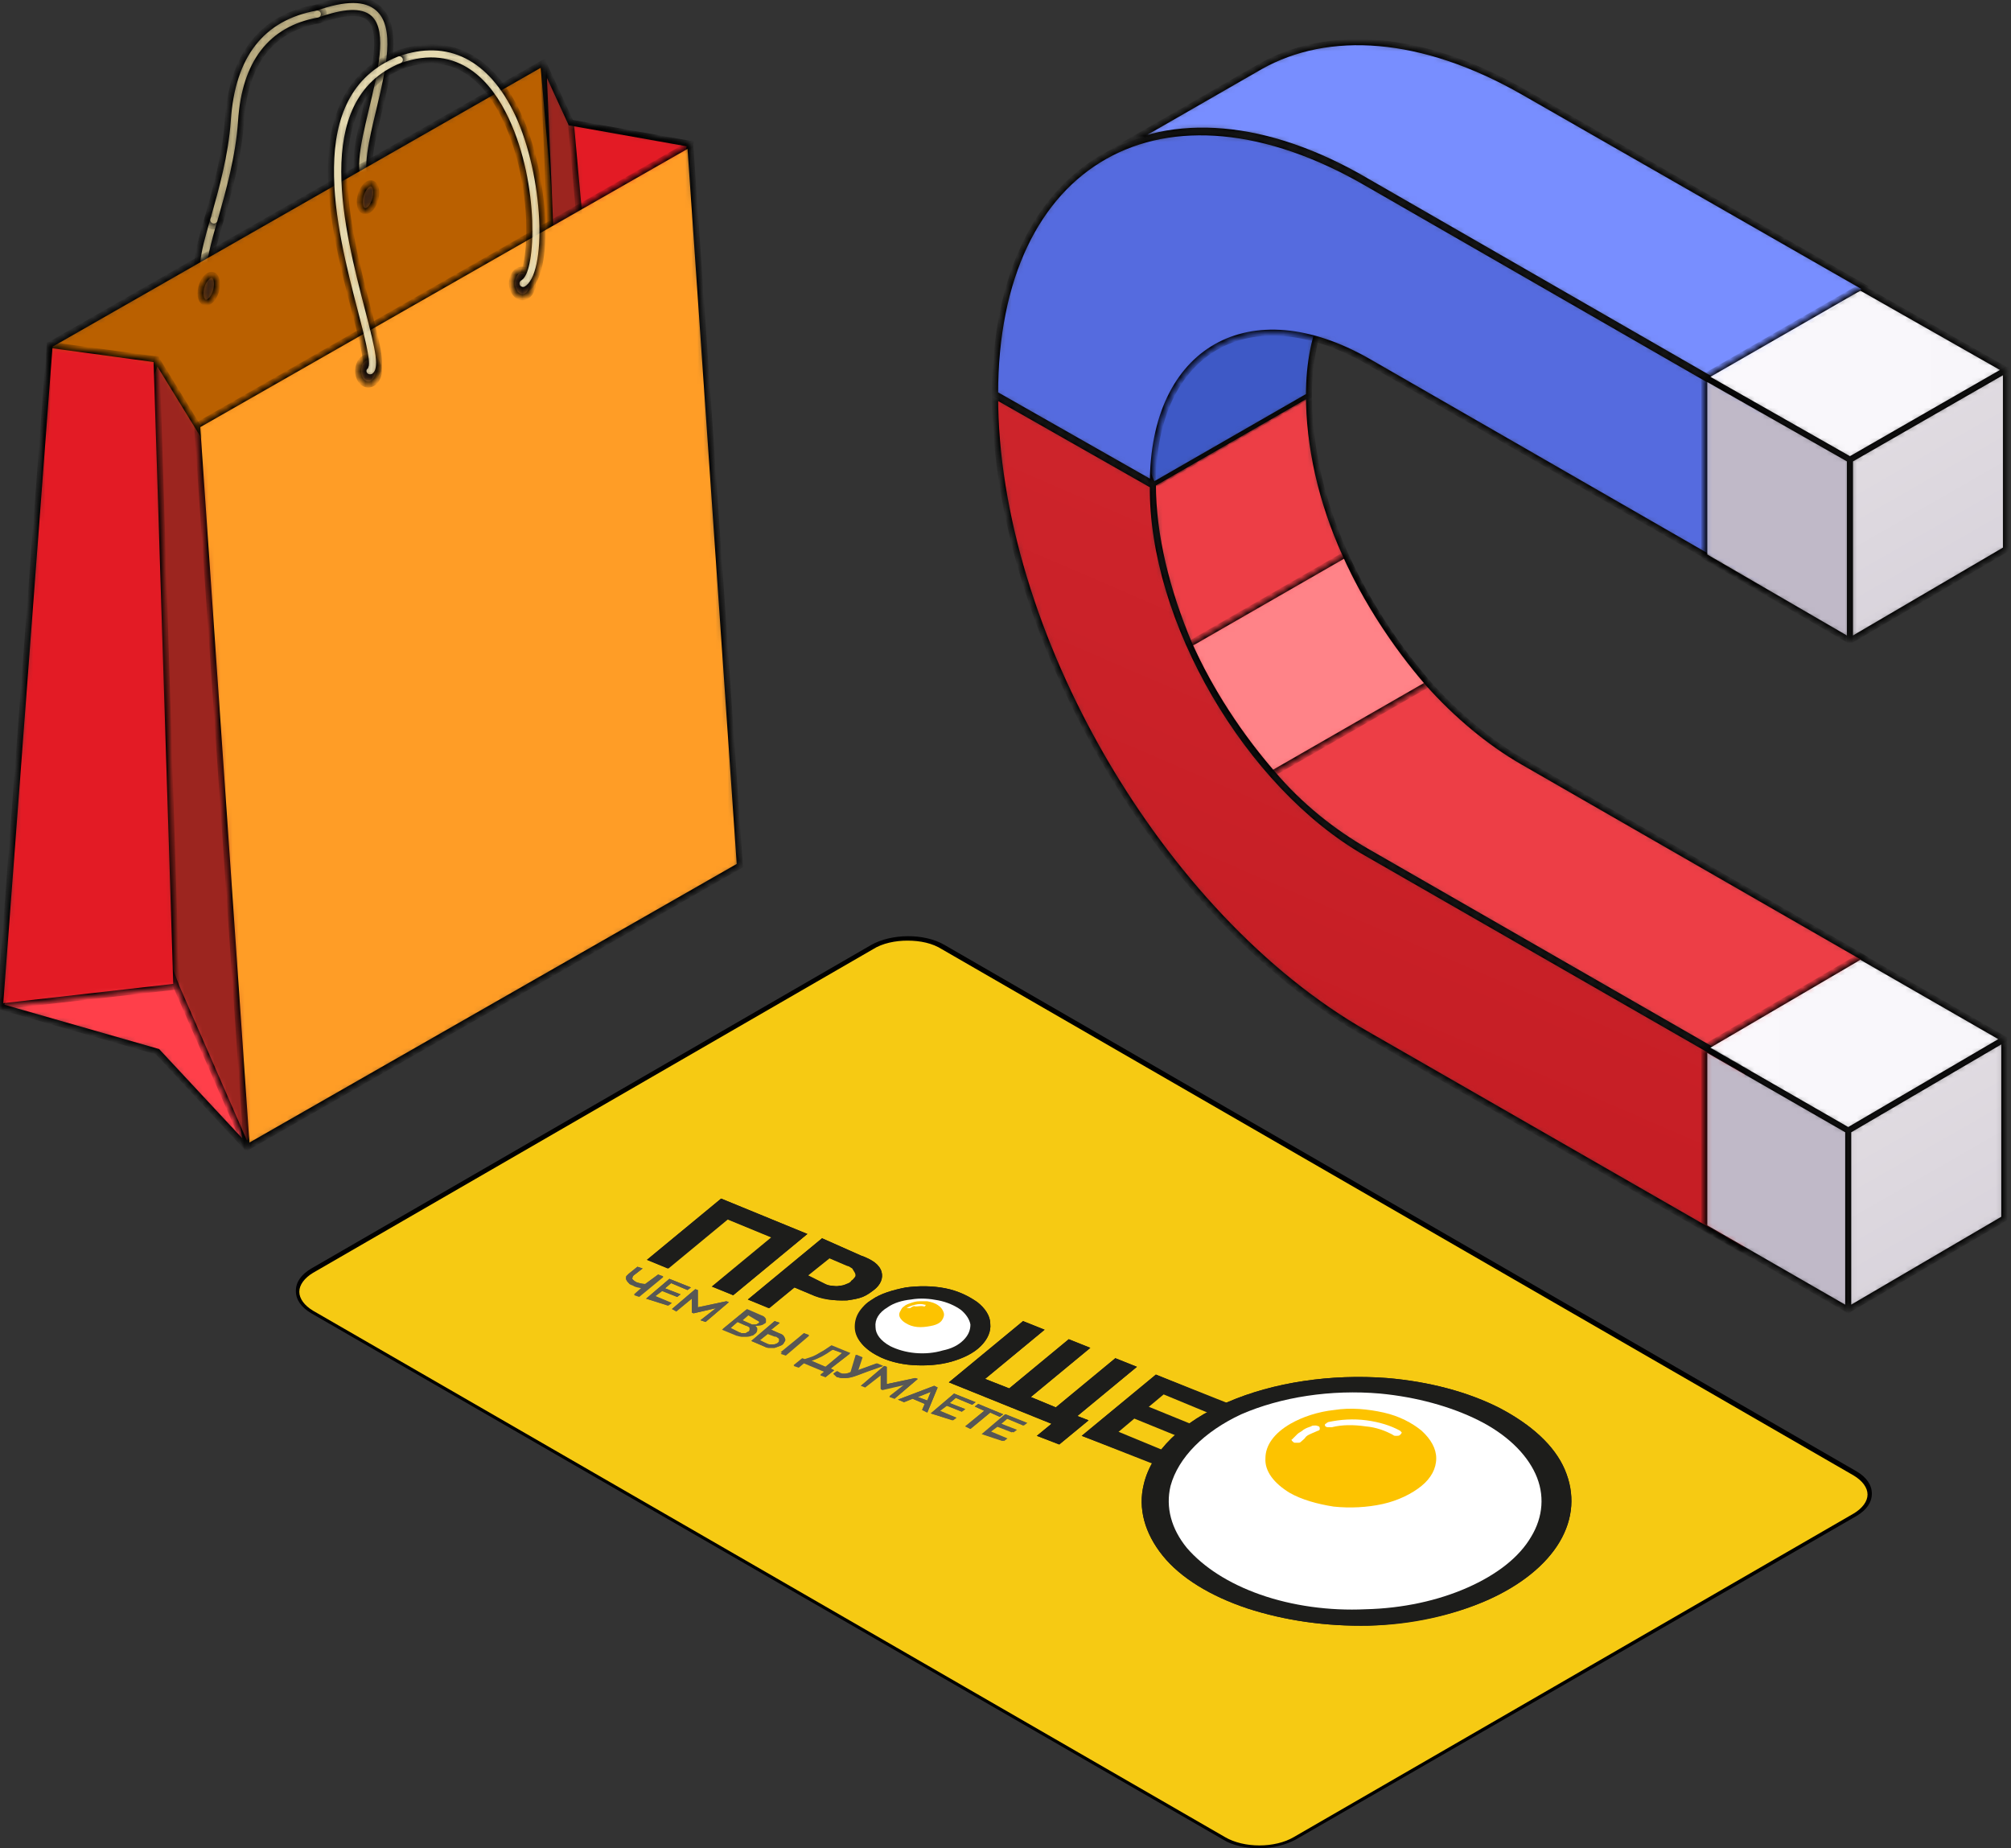 <svg width="333" height="306" viewBox="0 0 333 306" fill="none" xmlns="http://www.w3.org/2000/svg">
<rect x="0" y="0" width="333" height="306" fill="#333333" stroke="none"/>
<mask id="path-1-inside-1" fill="white">
<path d="M61.145 31.739C61.469 31.739 61.792 31.598 61.998 31.329C62.386 30.856 62.296 30.178 61.83 29.807C60.319 28.631 61.662 22.965 62.761 18.412C64.389 11.544 66.094 4.42 62.619 1.364C60.577 -0.44 57.153 -0.452 52.178 1.313C51.609 1.53 51.312 2.144 51.506 2.707C51.726 3.269 52.346 3.551 52.901 3.359C57.011 1.888 59.789 1.773 61.158 2.988C63.652 5.188 62.05 11.966 60.616 17.939C59.143 24.142 57.863 29.488 60.461 31.521C60.667 31.675 60.9 31.739 61.145 31.739Z"/>
</mask>
<path d="M61.145 31.739C61.469 31.739 61.792 31.598 61.998 31.329C62.386 30.856 62.296 30.178 61.83 29.807C60.319 28.631 61.662 22.965 62.761 18.412C64.389 11.544 66.094 4.42 62.619 1.364C60.577 -0.44 57.153 -0.452 52.178 1.313C51.609 1.53 51.312 2.144 51.506 2.707C51.726 3.269 52.346 3.551 52.901 3.359C57.011 1.888 59.789 1.773 61.158 2.988C63.652 5.188 62.05 11.966 60.616 17.939C59.143 24.142 57.863 29.488 60.461 31.521C60.667 31.675 60.9 31.739 61.145 31.739Z" fill="#BDAF83" stroke="black" mask="url(#path-1-inside-1)"/>
<mask id="path-2-inside-2" fill="white">
<path d="M34.63 47.252C35.044 47.252 35.445 47.022 35.626 46.6C35.871 46.063 35.626 45.423 35.057 45.18C34.152 44.784 35.6 39.732 36.453 36.714C36.608 36.138 36.272 35.55 35.69 35.384C35.109 35.23 34.501 35.563 34.346 36.126C32.718 41.855 31.555 46.012 34.178 47.163C34.333 47.227 34.488 47.252 34.63 47.252Z"/>
</mask>
<path d="M34.63 47.252C35.044 47.252 35.445 47.022 35.626 46.6C35.871 46.063 35.626 45.423 35.057 45.18C34.152 44.784 35.6 39.732 36.453 36.714C36.608 36.138 36.272 35.55 35.69 35.384C35.109 35.23 34.501 35.563 34.346 36.126C32.718 41.855 31.555 46.012 34.178 47.163C34.333 47.227 34.488 47.252 34.63 47.252Z" fill="#BDAF83" stroke="black" mask="url(#path-2-inside-2)"/>
<mask id="path-3-inside-3" fill="white">
<path d="M85.322 121.879L3.593 165.376L8.218 57.1L89.961 10.406L92.856 43.543L85.322 121.879Z"/>
</mask>
<path d="M85.322 121.879L3.593 165.376L8.218 57.1L89.961 10.406L92.856 43.543L85.322 121.879Z" fill="#BA6000" stroke="black" mask="url(#path-3-inside-3)"/>
<mask id="path-4-inside-4" fill="white">
<path d="M59.582 33.44C59.582 34.642 60.19 35.281 60.939 34.847C61.689 34.425 62.296 33.082 62.296 31.879C62.296 30.677 61.689 30.05 60.939 30.485C60.19 30.92 59.582 32.237 59.582 33.44Z"/>
</mask>
<path d="M59.582 33.44C59.582 34.642 60.19 35.281 60.939 34.847C61.689 34.425 62.296 33.082 62.296 31.879C62.296 30.677 61.689 30.05 60.939 30.485C60.19 30.92 59.582 32.237 59.582 33.44Z" fill="#3C2415" stroke="black" mask="url(#path-4-inside-4)"/>
<mask id="path-5-inside-5" fill="white">
<path d="M33.209 48.582C33.222 49.785 33.816 50.424 34.579 49.989C35.328 49.554 35.935 48.224 35.935 47.035C35.935 45.833 35.328 45.206 34.579 45.641C33.816 46.05 33.209 47.38 33.209 48.582Z"/>
</mask>
<path d="M33.209 48.582C33.222 49.785 33.816 50.424 34.579 49.989C35.328 49.554 35.935 48.224 35.935 47.035C35.935 45.833 35.328 45.206 34.579 45.641C33.816 46.05 33.209 47.38 33.209 48.582Z" fill="#3C2415" stroke="black" mask="url(#path-5-inside-5)"/>
<mask id="path-6-inside-6" fill="white">
<path d="M122.511 143.314L94.522 117.799L89.961 10.406L94.522 20.305L114.293 23.822L102.288 44.234L105.338 109.179L122.511 143.314Z"/>
</mask>
<path d="M122.511 143.314L94.522 117.799L89.961 10.406L94.522 20.305L114.293 23.822L102.288 44.234L105.338 109.179L122.511 143.314Z" fill="#9C251F" stroke="black" mask="url(#path-6-inside-6)"/>
<mask id="path-7-inside-7" fill="white">
<path d="M98.593 65.375L94.523 20.305L114.293 23.822L107.961 54.811L98.593 65.375Z"/>
</mask>
<path d="M98.593 65.375L94.523 20.305L114.293 23.822L107.961 54.811L98.593 65.375Z" fill="#E31B25" stroke="black" mask="url(#path-7-inside-7)"/>
<mask id="path-8-inside-8" fill="white">
<path d="M40.858 189.995L26.076 174.124L1.7545e-06 166.655L19.977 126.432L31.451 130.217L40.858 189.995Z"/>
</mask>
<path d="M40.858 189.995L26.076 174.124L1.7545e-06 166.655L19.977 126.432L31.451 130.217L40.858 189.995Z" fill="#FF3F4A" stroke="black" mask="url(#path-8-inside-8)"/>
<mask id="path-9-inside-9" fill="white">
<path d="M40.859 189.995L29.203 163.342L25.249 152.816L22.949 68.189L25.921 59.505L32.641 70.44L42.358 85.876L50.485 172.167L40.859 189.995Z"/>
</mask>
<path d="M40.859 189.995L29.203 163.342L25.249 152.816L22.949 68.189L25.921 59.505L32.641 70.44L42.358 85.876L50.485 172.167L40.859 189.995Z" fill="#9C251F" stroke="black" mask="url(#path-9-inside-9)"/>
<mask id="path-10-inside-10" fill="white">
<path d="M29.203 163.342L0 166.655L8.218 57.1L25.921 59.505L29.203 163.342Z"/>
</mask>
<path d="M29.203 163.342L0 166.655L8.218 57.1L25.921 59.505L29.203 163.342Z" fill="#E31B25" stroke="black" mask="url(#path-10-inside-10)"/>
<mask id="path-11-inside-11" fill="white">
<path d="M122.511 143.314L40.859 189.995L32.64 70.44L114.293 23.822L122.511 143.314Z"/>
</mask>
<path d="M122.511 143.314L40.859 189.995L32.64 70.44L114.293 23.822L122.511 143.314Z" fill="#FF9D26" stroke="black" mask="url(#path-11-inside-11)"/>
<mask id="path-12-inside-12" fill="white">
<path d="M84.766 46.958C84.792 48.212 85.58 49.222 86.537 49.209C87.493 49.184 88.242 48.148 88.229 46.894C88.204 45.641 87.402 44.63 86.446 44.643C85.49 44.669 84.74 45.705 84.766 46.958Z"/>
</mask>
<path d="M84.766 46.958C84.792 48.212 85.58 49.222 86.537 49.209C87.493 49.184 88.242 48.148 88.229 46.894C88.204 45.641 87.402 44.63 86.446 44.643C85.49 44.669 84.74 45.705 84.766 46.958Z" fill="#3C2415" stroke="black" mask="url(#path-12-inside-12)"/>
<mask id="path-13-inside-13" fill="white">
<path d="M86.601 48.007C86.795 48.007 86.976 47.968 87.144 47.866C91.279 45.5 90.49 28.976 85.761 18.872C81.329 9.421 74.222 5.866 65.746 8.884C65.177 9.101 64.88 9.702 65.087 10.278C65.306 10.841 65.926 11.122 66.482 10.93C75.799 7.605 81.032 13.923 83.784 19.793C88.901 30.703 88.152 44.797 86.058 45.999C85.554 46.293 85.374 46.958 85.671 47.47C85.865 47.815 86.239 48.007 86.601 48.007Z"/>
</mask>
<path d="M86.601 48.007C86.795 48.007 86.976 47.968 87.144 47.866C91.279 45.5 90.49 28.976 85.761 18.872C81.329 9.421 74.222 5.866 65.746 8.884C65.177 9.101 64.88 9.702 65.087 10.278C65.306 10.841 65.926 11.122 66.482 10.93C75.799 7.605 81.032 13.923 83.784 19.793C88.901 30.703 88.152 44.797 86.058 45.999C85.554 46.293 85.374 46.958 85.671 47.47C85.865 47.815 86.239 48.007 86.601 48.007Z" fill="#E6DAB0" stroke="black" mask="url(#path-13-inside-13)"/>
<mask id="path-14-inside-14" fill="white">
<path d="M59.297 61.321C59.258 62.587 59.995 63.636 60.951 63.661C61.907 63.687 62.709 62.689 62.748 61.423C62.799 60.17 62.05 59.121 61.093 59.095C60.137 59.057 59.336 60.054 59.297 61.321Z"/>
</mask>
<path d="M59.297 61.321C59.258 62.587 59.995 63.636 60.951 63.661C61.907 63.687 62.709 62.689 62.748 61.423C62.799 60.17 62.05 59.121 61.093 59.095C60.137 59.057 59.336 60.054 59.297 61.321Z" fill="#3C2415" stroke="black" mask="url(#path-14-inside-14)"/>
<mask id="path-15-inside-15" fill="white">
<path d="M61.275 62.472C61.559 62.472 61.843 62.382 62.063 62.178C63.407 60.988 62.735 58.111 60.913 51.115C57.579 38.274 51.971 16.775 66.534 10.905C67.09 10.687 67.361 10.048 67.129 9.498C66.896 8.948 66.263 8.667 65.694 8.91C49.374 15.483 55.266 38.133 58.794 51.665C59.789 55.502 60.913 59.824 60.526 60.669C60.073 61.065 60.073 61.704 60.474 62.152C60.693 62.357 60.978 62.472 61.275 62.472Z"/>
</mask>
<path d="M61.275 62.472C61.559 62.472 61.843 62.382 62.063 62.178C63.407 60.988 62.735 58.111 60.913 51.115C57.579 38.274 51.971 16.775 66.534 10.905C67.09 10.687 67.361 10.048 67.129 9.498C66.896 8.948 66.263 8.667 65.694 8.91C49.374 15.483 55.266 38.133 58.794 51.665C59.789 55.502 60.913 59.824 60.526 60.669C60.073 61.065 60.073 61.704 60.474 62.152C60.693 62.357 60.978 62.472 61.275 62.472Z" fill="#E6DAB0" stroke="black" mask="url(#path-15-inside-15)"/>
<mask id="path-16-inside-16" fill="white">
<path d="M35.419 37.507C35.897 37.507 36.336 37.2 36.479 36.714L36.569 36.394C37.887 31.739 39.528 25.945 39.916 20.087C40.536 10.419 44.852 4.804 52.734 3.397C53.328 3.295 53.729 2.732 53.613 2.144C53.509 1.543 52.928 1.172 52.346 1.261C43.353 2.873 38.43 9.153 37.719 19.947C37.344 25.587 35.742 31.24 34.45 35.819L34.359 36.126C34.191 36.701 34.527 37.302 35.122 37.468C35.212 37.494 35.316 37.507 35.419 37.507Z"/>
</mask>
<path d="M35.419 37.507C35.897 37.507 36.336 37.2 36.479 36.714L36.569 36.394C37.887 31.739 39.528 25.945 39.916 20.087C40.536 10.419 44.852 4.804 52.734 3.397C53.328 3.295 53.729 2.732 53.613 2.144C53.509 1.543 52.928 1.172 52.346 1.261C43.353 2.873 38.43 9.153 37.719 19.947C37.344 25.587 35.742 31.24 34.45 35.819L34.359 36.126C34.191 36.701 34.527 37.302 35.122 37.468C35.212 37.494 35.316 37.507 35.419 37.507Z" fill="#BDAF83" stroke="black" mask="url(#path-16-inside-16)"/>
<path d="M156.119 156.732L307.101 243.865C310.386 245.721 310.386 248.721 307.101 250.721L214.398 304.286C211.112 306.143 205.827 306.143 202.685 304.286L51.703 217.153C48.418 215.297 48.418 212.297 51.703 210.297L144.406 156.732C147.692 154.875 152.977 154.875 156.119 156.732Z" fill="#F6CA13"/>
<path d="M208.542 306C206.4 306 204.114 305.571 202.543 304.572L51.561 217.439C49.847 216.439 48.99 215.154 48.99 213.726C48.99 212.297 49.847 211.012 51.561 210.012L144.264 156.447C147.55 154.59 152.978 154.447 156.406 156.447L307.387 243.579C309.101 244.579 309.958 245.864 309.958 247.293C309.958 248.721 309.101 250.007 307.387 251.007L214.542 304.572C212.97 305.429 210.685 306 208.542 306ZM150.264 155.733C148.264 155.733 146.121 156.161 144.55 157.161L51.847 210.726C50.419 211.583 49.562 212.726 49.562 213.868C49.562 215.011 50.419 216.154 51.847 217.011L202.829 304.143C205.971 306 211.113 306 214.256 304.143L306.959 250.578C308.387 249.721 309.244 248.578 309.244 247.436C309.244 246.293 308.387 245.15 306.959 244.293L155.977 157.161C154.406 156.161 152.406 155.733 150.264 155.733Z" fill="black"/>
<path d="M107.126 208.583L119.41 198.442L133.694 204.298L121.41 214.44L117.839 213.011L127.695 204.87L120.41 201.87L110.554 210.012L107.126 208.583Z" fill="#1D1D1B"/>
<path d="M142.551 207.869C143.408 208.155 144.265 208.583 144.836 209.012C145.408 209.44 145.836 210.012 145.979 210.583C146.265 211.583 145.836 212.726 144.693 213.583C144.122 214.011 143.551 214.44 142.837 214.725C142.122 215.011 141.265 215.154 140.265 215.297C139.266 215.297 138.123 215.297 137.123 215.154C136.123 215.011 135.123 214.725 134.266 214.297L131.552 213.154L127.267 216.582L123.839 215.154L136.123 205.012L142.551 207.869ZM136.694 212.583C136.98 212.726 137.409 212.869 137.837 212.869C138.266 212.869 138.694 213.011 139.123 212.869C139.551 212.869 139.98 212.726 140.265 212.583C140.694 212.44 140.98 212.297 141.122 212.012C141.408 211.869 141.551 211.583 141.694 211.44C141.837 211.297 141.837 211.012 141.694 210.726C141.551 210.44 141.408 210.297 141.265 210.012C140.98 209.869 140.694 209.583 140.408 209.583L137.409 208.298L133.838 211.154L136.694 212.583Z" fill="#1D1D1B"/>
<path d="M171.69 237.722L174.118 235.723L157.12 228.866L169.404 218.725L172.975 220.153L163.119 228.295L167.119 229.866L176.975 221.724L180.546 223.153L170.69 231.295L174.832 233.009L184.688 224.867L188.259 226.295L178.403 234.437L180.26 235.151L175.404 239.151L171.69 237.722Z" fill="#1D1D1B"/>
<path d="M179.118 237.722L191.402 227.581L203.258 232.437L200.973 234.294L192.688 230.866L190.117 233.009L197.83 236.151L195.545 238.008L187.831 234.866L185.117 237.151L193.402 240.579L191.117 242.436L179.118 237.722Z" fill="#1D1D1B"/>
<path d="M108.984 211.011L109.841 211.44L105.842 214.725L104.985 214.439L106.27 213.297C105.699 213.154 105.27 213.154 104.842 212.868C104.556 212.725 104.271 212.725 104.128 212.44C103.985 212.297 103.842 212.154 103.699 211.868C103.699 211.725 103.699 211.44 103.699 211.297C103.842 211.154 103.985 211.011 104.128 210.868L105.556 209.726L106.413 210.011L105.128 211.011C104.842 211.154 104.699 211.44 104.699 211.726C104.842 211.868 104.985 212.154 105.413 212.297C105.842 212.44 106.413 212.583 106.842 212.583L108.984 211.011Z" fill="#575756"/>
<path d="M106.984 215.011L110.841 211.726L114.412 213.154L113.841 213.583L111.127 212.44L110.127 213.297L112.698 214.297L112.127 214.725L109.698 213.726L108.556 214.583L111.27 215.725L110.698 216.154L106.984 215.011Z" fill="#575756"/>
<path d="M111.27 216.725L115.126 213.44L115.555 213.583V216.439L120.268 215.44L120.697 215.582L116.84 218.868L115.983 218.582L118.554 216.582L114.841 217.439L114.555 217.296V215.011L111.984 217.154L111.27 216.725Z" fill="#575756"/>
<path d="M124.839 220.867C124.696 221.01 124.553 221.153 124.267 221.153C123.982 221.296 123.839 221.296 123.553 221.296C123.268 221.296 122.982 221.296 122.696 221.296C122.411 221.296 122.125 221.153 121.982 221.153L119.554 220.153L123.553 216.868L125.839 217.725C126.124 217.868 126.267 217.868 126.41 218.011C126.553 218.153 126.696 218.296 126.696 218.439C126.696 218.582 126.696 218.725 126.696 218.868C126.696 219.01 126.553 219.153 126.41 219.153C126.267 219.296 125.982 219.439 125.696 219.439C125.41 219.439 125.124 219.582 124.839 219.439C125.124 219.582 125.267 219.868 125.267 220.01C125.267 220.439 125.124 220.725 124.839 220.867ZM123.839 217.725L122.839 218.582L124.125 219.153C124.267 219.153 124.267 219.296 124.41 219.296C124.553 219.296 124.696 219.296 124.839 219.296C124.982 219.296 125.124 219.296 125.267 219.296C125.41 219.296 125.41 219.153 125.553 219.153L125.696 219.01V218.868L125.553 218.725C125.41 218.725 125.41 218.582 125.267 218.582L123.839 217.725ZM122.411 220.582C122.553 220.582 122.696 220.725 122.839 220.725C122.982 220.725 123.125 220.725 123.268 220.725C123.41 220.725 123.553 220.725 123.696 220.582C123.839 220.439 123.982 220.439 123.982 220.439C124.125 220.296 124.125 220.296 124.125 220.153C124.125 220.01 124.125 220.01 124.125 219.868C124.125 219.725 123.982 219.725 123.839 219.582C123.696 219.582 123.553 219.439 123.41 219.439L122.125 218.868L120.982 219.868L122.411 220.582Z" fill="#575756"/>
<path d="M128.981 220.724C129.41 220.867 129.695 221.01 129.838 221.296C129.981 221.582 130.124 221.867 129.981 222.01C129.838 222.296 129.695 222.581 129.41 222.724C129.124 222.867 128.695 223.01 128.267 223.153C127.981 223.153 127.553 223.153 127.267 223.153C126.981 223.153 126.696 223.01 126.41 222.867L124.41 222.01L128.267 218.725L129.124 219.01L127.695 220.153L128.981 220.724ZM126.981 222.439C127.124 222.581 127.267 222.581 127.41 222.581C127.553 222.581 127.695 222.581 127.981 222.581C128.124 222.581 128.267 222.581 128.553 222.439C128.695 222.439 128.838 222.296 128.981 222.153C129.124 222.01 129.124 222.01 129.124 221.867C129.124 221.724 129.124 221.724 129.124 221.581C129.124 221.439 128.981 221.439 128.838 221.296C128.695 221.153 128.553 221.153 128.41 221.153L127.267 220.724L125.839 221.867L126.981 222.439ZM133.123 220.724L133.98 221.01L130.124 224.295L129.267 223.867L133.123 220.724Z" fill="#575756"/>
<path d="M137.551 226.581L138.123 226.867L136.694 228.009L135.837 227.581L136.551 227.01L133.123 225.581L132.266 226.295L131.409 226.01L132.838 224.867L133.266 225.01C133.695 224.867 134.123 224.724 134.552 224.581C135.266 224.296 135.837 223.867 136.409 223.581L137.694 222.724L140.837 224.01L137.551 226.581ZM136.694 226.295L139.408 224.01L137.837 223.439L137.551 223.581C136.551 224.296 135.552 224.867 134.266 225.296L136.694 226.295Z" fill="#575756"/>
<path d="M137.98 227.438L138.552 227.01C138.695 227.153 138.838 227.153 138.98 227.295C139.123 227.295 139.266 227.438 139.409 227.438C139.552 227.438 139.695 227.438 139.837 227.438C140.123 227.438 140.552 227.295 140.837 227.153L141.694 224.296L142.694 224.724L141.98 226.867L145.122 225.724L146.122 226.153L144.551 226.724C143.266 227.153 142.266 227.581 141.409 227.867C140.98 228.01 140.409 228.152 139.98 228.152C139.695 228.152 139.409 228.152 139.266 228.152C138.98 228.152 138.837 228.01 138.552 228.01C138.266 227.724 138.123 227.581 137.98 227.438Z" fill="#575756"/>
<path d="M142.551 229.438L146.407 226.152L146.836 226.295V229.152L151.55 228.152L151.978 228.295L148.122 231.58L147.264 231.295L149.836 229.295L146.122 230.152L145.836 230.009V227.724L143.265 229.723L142.551 229.438Z" fill="#575756"/>
<path d="M152.693 233.437L153.121 232.437L151.122 231.58L149.693 232.152L148.693 231.723L154.693 229.438L155.264 229.723L153.55 233.866L152.693 233.437ZM154.121 230.438L151.979 231.295L153.55 231.866L154.121 230.438Z" fill="#575756"/>
<path d="M154.122 234.009L157.979 230.724L161.55 232.152L160.978 232.581L158.264 231.438L157.265 232.295L159.836 233.295L159.264 233.723L156.836 232.723L155.693 233.58L158.407 234.723L157.836 235.152L154.122 234.009Z" fill="#575756"/>
<path d="M162.977 233.58L161.406 232.866L161.978 232.438L166.12 234.152L165.549 234.58L163.977 233.866L160.692 236.58L159.835 236.151L162.977 233.58Z" fill="#575756"/>
<path d="M162.547 237.437L166.404 234.152L169.975 235.58L169.403 236.009L166.689 234.866L165.689 235.723L168.118 236.723L167.546 237.151L164.975 236.151L163.832 237.008L166.546 238.151L165.975 238.58L162.547 237.437Z" fill="#575756"/>
<path fill-rule="evenodd" clip-rule="evenodd" d="M144.408 215.154C145.837 214.154 147.836 213.583 149.979 213.154C152.122 212.869 154.407 212.869 156.55 213.297C158.692 213.726 160.406 214.583 161.835 215.583C163.12 216.582 163.977 217.868 163.977 219.154C164.12 220.439 163.549 221.725 162.406 222.867C161.263 224.01 159.549 224.867 157.55 225.438C155.55 226.01 153.264 226.153 151.122 226.01C148.979 225.867 146.837 225.296 145.265 224.439C143.123 223.296 141.694 221.725 141.552 220.011C141.409 218.011 142.409 216.44 144.408 215.154Z" fill="#1D1D1B"/>
<path fill-rule="evenodd" clip-rule="evenodd" d="M146.978 216.439C147.978 215.725 149.406 215.297 150.834 215.154C152.406 215.011 153.977 215.011 155.405 215.297C156.834 215.582 158.119 216.154 159.119 216.868C159.976 217.582 160.547 218.439 160.69 219.296C160.69 220.153 160.405 221.01 159.548 221.867C158.691 222.581 157.548 223.296 156.119 223.581C154.691 224.01 153.12 224.153 151.549 224.01C149.977 223.867 148.549 223.439 147.406 222.867C145.835 222.01 144.978 220.867 144.978 219.725C144.835 218.439 145.549 217.296 146.978 216.439Z" fill="white"/>
<path fill-rule="evenodd" clip-rule="evenodd" d="M147.407 218.296C147.978 218.011 148.693 217.725 149.407 217.582C150.121 217.439 150.978 217.439 151.835 217.582C152.549 217.725 153.264 218.011 153.692 218.439C154.121 218.868 154.406 219.296 154.549 219.725C154.549 220.153 154.406 220.725 153.978 221.01C153.549 221.439 152.978 221.724 152.264 221.867C151.549 222.01 150.692 222.153 149.978 222.01C149.121 222.01 148.407 221.724 147.836 221.439C147.407 221.296 147.121 221.01 146.836 220.725C146.55 220.439 146.407 220.153 146.407 219.867C146.407 219.582 146.407 219.296 146.693 219.01C146.693 218.868 146.979 218.582 147.407 218.296Z" fill="#FDC300"/>
<path d="M147.836 220.582C147.979 220.582 147.979 220.582 147.836 220.582C147.836 220.725 147.836 220.725 147.693 220.725H147.55C147.55 220.725 147.408 220.725 147.408 220.582C147.122 220.296 147.122 219.868 147.265 219.582C147.408 219.296 147.693 218.868 148.122 218.582C148.122 218.582 148.122 218.582 148.265 218.582C148.407 218.582 148.265 218.582 148.407 218.582C148.407 218.582 148.407 218.582 148.55 218.582C148.693 218.582 148.55 218.582 148.693 218.582C148.693 218.582 148.836 218.582 148.836 218.725V218.868C148.55 219.154 148.265 219.296 148.122 219.582C147.55 220.011 147.693 220.296 147.836 220.582Z" fill="white"/>
<path fill-rule="evenodd" clip-rule="evenodd" d="M189.402 245.722C188.403 249.721 189.545 253.863 192.545 257.577C195.545 261.291 200.544 264.291 206.543 266.29C212.685 268.29 219.542 269.29 226.684 269.147C233.683 268.862 240.539 267.433 246.11 265.005C251.681 262.577 255.966 259.149 258.251 255.292C260.537 251.435 260.822 247.293 259.108 243.293C257.394 239.294 253.538 235.866 248.395 233.152C243.11 230.438 236.54 228.724 229.683 228.152C220.399 227.438 210.828 228.866 203.258 232.152C195.687 235.437 190.688 240.294 189.402 245.722Z" fill="#1D1D1B"/>
<path fill-rule="evenodd" clip-rule="evenodd" d="M193.831 246.007C192.974 249.578 193.973 253.149 196.544 256.292C199.258 259.434 203.401 262.148 208.686 264.005C213.971 265.862 220.113 266.719 226.112 266.433C232.254 266.291 238.111 265.005 242.967 262.862C247.824 260.72 251.538 257.863 253.538 254.435C255.537 251.15 255.823 247.436 254.252 244.008C252.681 240.579 249.395 237.437 244.824 235.152C240.253 232.866 234.54 231.295 228.541 230.723C220.399 230.009 212.114 231.295 205.543 234.152C198.973 237.008 194.973 241.294 193.831 246.007Z" fill="white"/>
<path fill-rule="evenodd" clip-rule="evenodd" d="M245.966 255.721C248.252 254.863 250.108 253.578 251.251 252.007C252.394 250.578 252.68 248.864 252.108 247.293C251.537 245.722 250.251 244.293 248.252 243.151C246.252 242.008 243.823 241.151 240.967 240.865C238.253 240.58 235.396 240.722 232.825 241.294C230.254 241.865 227.968 243.008 226.397 244.293C224.826 245.579 223.969 247.15 223.969 248.864C223.969 250.435 224.826 252.007 226.397 253.435C228.54 255.292 231.682 256.435 235.396 256.863C238.967 257.435 242.824 257.006 245.966 255.721Z" fill="#FDC300"/>
<path d="M228.683 249.721C228.683 249.864 228.683 250.007 228.54 250.15C228.397 250.292 228.254 250.292 227.968 250.292C227.683 250.292 227.54 250.292 227.254 250.15C227.111 250.007 226.968 250.007 226.968 249.864C226.683 248.578 226.968 247.436 227.825 246.293C228.683 245.15 230.111 244.15 231.825 243.579C231.968 243.579 231.968 243.579 232.111 243.436C232.253 243.436 232.396 243.436 232.396 243.436C232.539 243.436 232.682 243.436 232.682 243.579C232.825 243.579 232.825 243.722 232.968 243.722L233.111 243.865V244.008C233.111 244.008 233.111 244.15 232.968 244.15C232.968 244.15 232.825 244.293 232.682 244.293C231.254 244.865 229.968 245.722 229.254 246.579C228.683 247.721 228.54 248.721 228.683 249.721Z" fill="white"/>
<path d="M231.969 253.149C232.112 253.149 232.112 253.292 232.112 253.292L232.255 253.435V253.578L232.112 253.721C231.969 253.721 231.969 253.864 231.826 253.864C231.684 253.864 231.684 253.864 231.541 253.864C231.398 253.864 231.255 253.864 231.255 253.864C231.112 253.864 231.112 253.864 230.969 253.721C230.541 253.578 230.112 253.292 229.827 253.007C229.398 252.721 229.112 252.578 228.827 252.292C228.541 252.007 228.255 251.721 228.113 251.435C227.97 251.435 227.97 251.293 227.97 251.293C227.97 251.15 227.97 251.15 227.97 251.007C227.97 250.864 228.113 250.864 228.113 250.864C228.255 250.864 228.255 250.721 228.398 250.721C228.541 250.721 228.684 250.721 228.827 250.721C228.97 250.721 229.112 250.721 229.255 250.721C229.398 250.721 229.541 250.864 229.541 250.864C229.684 250.864 229.684 251.007 229.684 251.007C229.827 251.293 230.112 251.435 230.398 251.721C230.684 251.864 230.969 252.15 231.255 252.292C231.255 252.721 231.541 252.864 231.969 253.149Z" fill="white"/>
<path d="M107.126 208.583L119.41 198.442L133.694 204.298L121.41 214.44L117.982 213.011L127.838 204.87L120.553 201.87L110.697 210.012L107.126 208.583Z" fill="#1D1D1B"/>
<path d="M142.551 207.869C143.408 208.155 144.265 208.583 144.836 209.012C145.408 209.44 145.836 210.012 145.979 210.583C146.265 211.583 145.836 212.726 144.693 213.583C144.122 214.011 143.551 214.44 142.837 214.725C142.122 215.011 141.265 215.154 140.265 215.297C138.123 215.44 135.98 215.011 134.266 214.297L131.552 213.154L127.41 216.582L123.839 215.154L136.123 205.012L142.551 207.869ZM136.552 212.583C136.837 212.726 137.266 212.869 137.694 212.869C138.123 213.011 138.551 213.011 138.98 212.869C139.408 212.869 139.837 212.726 140.123 212.583C140.551 212.44 140.837 212.297 140.98 212.012C141.265 211.869 141.408 211.583 141.551 211.44C141.694 211.297 141.694 211.012 141.551 210.726C141.408 210.44 141.265 210.297 141.122 210.012C140.837 209.869 140.551 209.583 140.265 209.583L137.266 208.298L133.695 211.154L136.552 212.583Z" fill="#1D1D1B"/>
<path d="M171.69 237.722L174.118 235.723L157.12 228.866L169.404 218.725L172.975 220.153L163.119 228.295L167.119 229.866L176.975 221.724L180.546 223.153L170.69 231.295L174.832 233.009L184.688 224.867L188.259 226.295L178.403 234.437L180.26 235.151L175.404 239.151L171.69 237.722Z" fill="#1D1D1B"/>
<path d="M179.118 237.722L191.402 227.581L203.258 232.295L200.973 234.151L192.688 230.723L190.117 232.866L197.83 236.008L195.545 237.865L187.831 234.723L185.117 237.008L193.402 240.436L191.117 242.293L179.118 237.722Z" fill="#1D1D1B"/>
<path d="M108.983 211.011L109.84 211.297L105.841 214.582L104.984 214.297L106.269 213.154C105.698 213.154 105.269 213.011 104.841 212.725C104.555 212.583 104.27 212.583 104.127 212.44C103.984 212.297 103.841 212.154 103.698 211.868C103.555 211.583 103.698 211.44 103.698 211.297C103.841 211.154 103.984 211.011 104.127 210.868L105.555 209.726L106.412 210.011L105.127 211.011C104.841 211.154 104.698 211.44 104.698 211.726C104.698 211.868 104.841 211.868 104.984 212.011C105.127 212.154 105.27 212.154 105.412 212.297C105.841 212.44 106.412 212.583 106.841 212.583L108.983 211.011Z" fill="#575756"/>
<path d="M106.984 215.011L110.841 211.726L114.412 213.154L113.841 213.583L111.127 212.44L110.127 213.297L112.698 214.297L112.127 214.725L109.555 213.726L108.413 214.583L111.127 215.725L110.555 216.154L106.984 215.011Z" fill="#575756"/>
<path d="M111.27 216.725L115.126 213.44L115.555 213.583V216.439L120.268 215.44L120.697 215.582L116.84 218.868L115.983 218.582L118.554 216.582L114.841 217.439L114.555 217.296V215.011L111.984 217.011L111.27 216.725Z" fill="#575756"/>
<path d="M124.981 220.867C124.839 221.01 124.696 221.153 124.41 221.153C124.124 221.296 123.981 221.296 123.696 221.296C123.41 221.296 123.124 221.296 122.839 221.296C122.553 221.296 122.267 221.153 122.125 221.01L119.696 220.01L123.696 216.725L125.981 217.725C126.267 217.868 126.41 217.868 126.553 218.011C126.695 218.154 126.838 218.296 126.838 218.439C126.838 218.582 126.838 218.725 126.838 218.868C126.838 219.011 126.695 219.153 126.553 219.153C126.41 219.296 126.124 219.439 125.838 219.439C125.553 219.439 125.267 219.582 124.981 219.439C125.267 219.582 125.41 219.868 125.41 220.01C125.41 220.439 125.267 220.725 124.981 220.867ZM123.981 217.725L122.982 218.582L124.267 219.153C124.41 219.153 124.41 219.296 124.553 219.296C124.696 219.296 124.839 219.296 124.981 219.296C125.124 219.296 125.267 219.296 125.41 219.153C125.553 219.153 125.553 219.011 125.696 219.011L125.838 218.868V218.725L125.696 218.582C125.553 218.582 125.553 218.439 125.41 218.439L123.981 217.725ZM122.41 220.582C122.553 220.582 122.696 220.725 122.839 220.725C122.982 220.725 123.124 220.725 123.267 220.725C123.41 220.725 123.553 220.725 123.696 220.582C123.839 220.582 123.981 220.439 123.981 220.439C123.981 220.439 124.124 220.296 124.124 220.153C124.124 220.01 124.124 220.01 124.124 219.868C124.124 219.725 123.981 219.725 123.839 219.582C123.696 219.582 123.553 219.439 123.41 219.439L122.125 218.868L120.982 219.868L122.41 220.582Z" fill="#575756"/>
<path d="M128.981 220.724C129.41 220.867 129.695 221.01 129.838 221.296C129.981 221.582 130.124 221.867 129.981 222.01C129.838 222.296 129.695 222.581 129.41 222.724C129.124 222.867 128.695 223.01 128.267 223.153C127.981 223.153 127.695 223.153 127.267 223.153C126.981 223.153 126.696 223.01 126.41 222.867L124.41 222.01L128.267 218.725L129.124 219.01L127.695 220.153L128.981 220.724ZM126.981 222.439C127.695 222.724 128.41 222.724 128.838 222.296C128.981 222.153 128.981 222.153 128.981 222.01C128.981 221.867 128.981 221.867 128.981 221.724C128.981 221.582 128.838 221.581 128.695 221.439C128.553 221.296 128.41 221.296 128.267 221.296L127.124 220.867L125.696 222.01L126.981 222.439ZM133.123 220.724L133.98 221.153L130.124 224.438L129.267 224.153L133.123 220.724Z" fill="#575756"/>
<path d="M137.551 226.581L138.123 226.867L136.694 228.01L135.837 227.724L136.551 227.153L133.123 225.724L132.266 226.438L131.409 226.153L132.838 225.01L133.266 225.153C133.695 225.01 134.123 224.867 134.409 224.724C135.123 224.439 135.694 224.01 136.266 223.724L137.551 222.867L140.694 224.153L137.551 226.581ZM136.694 226.296L139.551 224.01L137.98 223.439L137.694 223.582C136.694 224.296 135.694 224.867 134.409 225.296L136.694 226.296Z" fill="#575756"/>
<path d="M137.98 227.438L138.695 227.01C138.838 227.153 138.98 227.153 139.123 227.295C139.266 227.295 139.409 227.438 139.552 227.438C139.695 227.438 139.837 227.438 139.98 227.438C140.266 227.438 140.694 227.295 140.98 227.153L141.837 224.296L142.837 224.724L142.123 226.867L145.265 225.724L146.265 226.153L144.694 226.724C143.408 227.153 142.409 227.581 141.551 227.867C141.123 228.01 140.552 228.152 140.123 228.152C139.837 228.152 139.552 228.152 139.409 228.152C139.123 228.152 138.98 228.01 138.695 228.01C138.266 227.724 138.123 227.581 137.98 227.438Z" fill="#575756"/>
<path d="M142.551 229.438L146.407 226.152L146.836 226.295V229.152L151.55 228.152L151.978 228.295L148.122 231.58L147.264 231.152L149.836 229.152L146.122 230.009L145.836 229.866V227.581L143.265 229.581L142.551 229.438Z" fill="#575756"/>
<path d="M152.693 233.437L153.121 232.437L151.122 231.58L149.693 232.152L148.693 231.723L154.693 229.438L155.264 229.723L153.55 233.866L152.693 233.437ZM154.121 230.438L151.979 231.295L153.55 231.866L154.121 230.438Z" fill="#575756"/>
<path d="M154.122 234.009L157.979 230.724L161.55 232.152L160.978 232.581L158.264 231.438L157.265 232.295L159.836 233.295L159.264 233.723L156.693 232.723L155.55 233.58L158.264 234.723L157.693 235.152L154.122 234.009Z" fill="#575756"/>
<path d="M162.977 233.58L161.406 232.866L161.978 232.438L166.12 234.152L165.549 234.58L163.977 233.866L160.692 236.58L159.835 236.151L162.977 233.58Z" fill="#575756"/>
<path d="M162.691 237.437L166.548 234.152L170.119 235.58L169.548 236.009L166.834 234.866L165.834 235.723L168.405 236.723L167.834 237.151L165.263 236.151L164.12 237.008L166.834 238.151L166.262 238.58L162.691 237.437Z" fill="#575756"/>
<path fill-rule="evenodd" clip-rule="evenodd" d="M144.408 215.154C145.837 214.154 147.836 213.583 149.979 213.154C152.122 212.869 154.407 212.869 156.55 213.297C158.692 213.726 160.406 214.583 161.835 215.583C163.12 216.582 163.977 217.868 163.977 219.154C164.12 220.439 163.549 221.725 162.406 222.867C161.263 224.01 159.549 224.867 157.55 225.438C155.55 226.01 153.264 226.153 151.122 226.01C148.979 225.867 146.837 225.296 145.265 224.439C144.123 223.867 143.266 223.153 142.694 222.439C142.123 221.725 141.694 220.868 141.694 220.011C141.694 219.153 141.837 218.296 142.409 217.439C142.694 216.44 143.408 215.725 144.408 215.154Z" fill="#1D1D1B"/>
<path fill-rule="evenodd" clip-rule="evenodd" d="M146.978 216.44C147.978 215.725 149.406 215.297 150.834 215.154C152.406 214.868 153.977 215.011 155.405 215.297C156.834 215.583 158.119 216.154 159.119 216.868C159.976 217.582 160.547 218.439 160.69 219.296C160.69 220.153 160.405 221.01 159.548 221.868C158.691 222.725 157.548 223.296 156.119 223.582C154.691 224.01 153.12 224.153 151.549 224.01C149.977 223.867 148.549 223.439 147.406 222.867C145.835 222.01 144.978 220.868 144.978 219.725C144.835 218.439 145.549 217.297 146.978 216.44Z" fill="white"/>
<path fill-rule="evenodd" clip-rule="evenodd" d="M153.549 215.44C154.263 215.582 154.834 215.725 155.405 216.154C155.834 216.439 156.12 216.868 156.262 217.296C156.405 217.725 156.262 218.153 155.977 218.582C155.691 219.011 155.12 219.296 154.548 219.439C153.977 219.582 153.12 219.725 152.406 219.725C151.692 219.725 150.977 219.582 150.406 219.296C149.835 219.011 149.406 218.725 149.121 218.296C148.835 217.868 148.835 217.439 149.121 217.011C149.263 216.725 149.406 216.439 149.692 216.297C149.978 216.011 150.406 215.868 150.835 215.725C151.263 215.582 151.692 215.44 152.263 215.44C152.549 215.44 153.12 215.44 153.549 215.44Z" fill="#FDC300"/>
<path d="M150.693 216.582C150.551 216.582 150.551 216.582 150.551 216.582C150.551 216.582 150.551 216.582 150.408 216.582C150.408 216.582 150.408 216.582 150.265 216.582C150.265 216.582 150.265 216.582 150.122 216.582C150.551 216.297 150.979 216.154 151.55 216.011C152.122 215.868 152.693 215.868 153.122 216.011H153.265C153.265 216.011 153.265 216.011 153.265 216.154C153.265 216.154 153.265 216.154 153.122 216.297H152.979C152.55 216.154 152.122 216.297 151.55 216.297C151.408 216.154 151.122 216.297 150.693 216.582Z" fill="white"/>
<path fill-rule="evenodd" clip-rule="evenodd" d="M189.402 245.722C188.403 249.721 189.545 253.863 192.545 257.577C195.545 261.291 200.544 264.291 206.543 266.29C212.685 268.29 219.542 269.29 226.684 269.147C233.826 269.004 240.539 267.433 246.11 265.005C251.681 262.577 255.966 259.149 258.251 255.292C260.537 251.435 260.822 247.293 259.108 243.293C257.394 239.294 253.538 235.866 248.395 233.152C243.11 230.438 236.54 228.724 229.683 228.152C220.399 227.438 210.828 228.866 203.258 232.152C195.687 235.437 190.688 240.294 189.402 245.722Z" fill="#1D1D1B"/>
<path fill-rule="evenodd" clip-rule="evenodd" d="M193.831 246.007C192.974 249.578 193.973 253.149 196.544 256.292C199.258 259.434 203.401 262.148 208.686 264.005C213.971 265.862 220.113 266.719 226.112 266.433C232.254 266.291 238.111 265.005 242.967 262.862C247.824 260.72 251.538 257.863 253.538 254.435C255.537 251.15 255.823 247.436 254.252 244.008C252.681 240.579 249.395 237.437 244.824 235.152C240.253 232.866 234.54 231.295 228.541 230.723C220.399 230.009 212.114 231.295 205.543 234.152C199.401 237.008 195.116 241.294 193.831 246.007Z" fill="white"/>
<path fill-rule="evenodd" clip-rule="evenodd" d="M213.542 247.15C215.541 248.293 218.113 249.007 220.827 249.435C223.54 249.721 226.397 249.578 228.968 249.007C231.54 248.435 233.825 247.293 235.396 246.007C236.967 244.722 237.824 243.15 237.824 241.436C237.824 239.865 236.967 238.294 235.396 236.865C233.825 235.58 231.682 234.437 229.111 233.866C226.54 233.294 223.683 233.009 220.969 233.437C218.255 233.723 215.684 234.58 213.685 235.723C210.971 237.294 209.542 239.294 209.542 241.436C209.399 243.579 210.971 245.579 213.542 247.15Z" fill="#FDC300"/>
<path d="M220.541 236.294C220.256 236.294 220.113 236.294 219.827 236.294C219.684 236.294 219.398 236.151 219.398 236.008V235.866C219.398 235.866 219.398 235.723 219.541 235.723L219.684 235.58C219.827 235.58 219.827 235.437 219.97 235.437C221.97 235.009 224.112 234.866 226.255 235.151C228.397 235.437 230.254 236.008 231.826 236.866C231.968 237.008 232.111 237.151 232.111 237.151C232.111 237.294 231.968 237.437 231.826 237.58C231.683 237.723 231.397 237.723 231.254 237.723C230.968 237.723 230.826 237.723 230.683 237.58C229.397 236.866 227.826 236.294 226.112 236.151C224.112 235.866 222.255 235.866 220.541 236.294Z" fill="white"/>
<path d="M215.4 238.722C215.257 238.865 215.114 238.865 214.971 238.865C214.828 238.865 214.543 238.865 214.4 238.865C214.257 238.865 214.114 238.722 213.971 238.58C213.829 238.437 213.829 238.294 213.971 238.294C214.257 238.008 214.543 237.723 214.828 237.437C215.114 237.151 215.543 237.008 215.828 236.723C216.257 236.437 216.685 236.294 217.114 236.151C217.257 236.009 217.542 236.009 217.828 236.009C218.114 236.009 218.257 236.151 218.399 236.151C218.542 236.294 218.542 236.437 218.542 236.58C218.542 236.723 218.399 236.866 218.257 236.866C217.971 237.008 217.542 237.151 217.257 237.294C216.971 237.437 216.543 237.58 216.257 237.865C215.971 238.294 215.685 238.437 215.4 238.722Z" fill="white"/>
<mask id="path-69-inside-17" fill="white">
<path d="M306.045 187.173V216.869L331.887 201.736V172.04L306.045 187.173Z"/>
</mask>
<path d="M306.045 187.173V216.869L331.887 201.736V172.04L306.045 187.173Z" fill="url(#paint0_linear)" stroke="black" mask="url(#path-69-inside-17)"/>
<mask id="path-70-inside-18" fill="white">
<path d="M252.062 126.068C246.606 122.928 241.151 118.359 236.556 113.219C231.101 106.938 226.22 99.514 222.774 91.804C218.754 82.953 216.744 73.815 216.744 65.249L190.902 80.097C190.902 88.663 193.199 97.8 196.932 106.652C200.378 114.361 205.259 121.785 210.715 128.067C215.309 133.492 220.764 137.775 226.22 140.916L285.369 174.895L309.201 158.905L252.062 126.068Z"/>
</mask>
<path d="M252.062 126.068C246.606 122.928 241.151 118.359 236.556 113.219C231.101 106.938 226.22 99.514 222.774 91.804C218.754 82.953 216.744 73.815 216.744 65.249L190.902 80.097C190.902 88.663 193.199 97.8 196.932 106.652C200.378 114.361 205.259 121.785 210.715 128.067C215.309 133.492 220.764 137.775 226.22 140.916L285.369 174.895L309.201 158.905L252.062 126.068Z" fill="#ED3E46" stroke="black" mask="url(#path-70-inside-18)"/>
<mask id="path-71-inside-19" fill="white">
<path d="M190.903 49.545C184.586 53.257 186.596 70.675 190.903 80.383L216.745 65.535C216.745 54.399 220.765 46.69 227.081 42.977L190.903 49.545Z"/>
</mask>
<path d="M190.903 49.545C184.586 53.257 186.596 70.675 190.903 80.383L216.745 65.535C216.745 54.399 220.765 46.69 227.081 42.977L190.903 49.545Z" fill="#3E59C6" stroke="black" mask="url(#path-71-inside-19)"/>
<mask id="path-72-inside-20" fill="white">
<path d="M308.054 158.334L282.212 173.467L306.044 187.173L331.886 172.04L308.054 158.334Z"/>
</mask>
<path d="M308.054 158.334L282.212 173.467L306.044 187.173L331.886 172.04L308.054 158.334Z" fill="url(#paint1_linear)" stroke="black" mask="url(#path-72-inside-20)"/>
<mask id="path-73-inside-21" fill="white">
<path d="M222.776 91.804L196.934 106.652C200.379 114.362 205.26 121.785 210.716 128.067L236.558 113.219C231.102 106.938 226.221 99.514 222.776 91.804Z"/>
</mask>
<path d="M222.776 91.804L196.934 106.652C200.379 114.362 205.26 121.785 210.716 128.067L236.558 113.219C231.102 106.938 226.221 99.514 222.776 91.804Z" fill="#FF8388" stroke="black" mask="url(#path-73-inside-21)"/>
<mask id="path-74-inside-22" fill="white">
<path d="M306.33 76.1V106.081L332.172 90.948V61.252L306.33 76.1Z"/>
</mask>
<path d="M306.33 76.1V106.081L332.172 90.948V61.252L306.33 76.1Z" fill="url(#paint2_linear)" stroke="black" mask="url(#path-74-inside-22)"/>
<mask id="path-75-inside-23" fill="white">
<path d="M252.349 15.28C235.409 5.572 219.903 4.716 208.705 10.998L182.863 25.845C194.061 19.278 209.567 20.135 226.507 30.128L285.083 63.822L309.202 47.832L252.349 15.28Z"/>
</mask>
<path d="M252.349 15.28C235.409 5.572 219.903 4.716 208.705 10.998L182.863 25.845C194.061 19.278 209.567 20.135 226.507 30.128L285.083 63.822L309.202 47.832L252.349 15.28Z" fill="#788EFF" stroke="black" mask="url(#path-75-inside-23)"/>
<mask id="path-76-inside-24" fill="white">
<path d="M308.054 47.546L282.212 62.394L306.331 76.1L332.173 61.252L308.054 47.546Z"/>
</mask>
<path d="M308.054 47.546L282.212 62.394L306.331 76.1L332.173 61.252L308.054 47.546Z" fill="url(#paint3_linear)" stroke="black" mask="url(#path-76-inside-24)"/>
<mask id="path-77-inside-25" fill="white">
<path d="M226.221 141.202C206.696 130.066 190.616 102.654 190.903 80.383L164.774 65.535C164.774 104.368 192.052 151.767 226.221 171.183L289.39 207.446V177.465L226.221 141.202Z"/>
</mask>
<path d="M226.221 141.202C206.696 130.066 190.616 102.654 190.903 80.383L164.774 65.535C164.774 104.368 192.052 151.767 226.221 171.183L289.39 207.446V177.465L226.221 141.202Z" fill="url(#paint4_linear)" stroke="black" mask="url(#path-77-inside-25)"/>
<mask id="path-78-inside-26" fill="white">
<path d="M226.508 30.414C192.626 10.712 164.774 26.416 164.774 65.249L190.903 80.097C190.903 57.825 206.983 48.688 226.508 59.824L292.548 97.8V68.39L226.508 30.414Z"/>
</mask>
<path d="M226.508 30.414C192.626 10.712 164.774 26.416 164.774 65.249L190.903 80.097C190.903 57.825 206.983 48.688 226.508 59.824L292.548 97.8V68.39L226.508 30.414Z" fill="#556BDF" stroke="black" mask="url(#path-78-inside-26)"/>
<mask id="path-79-inside-27" fill="white">
<path d="M282.212 173.468V203.163L306.044 216.869V187.173L282.212 173.468Z"/>
</mask>
<path d="M282.212 173.468V203.163L306.044 216.869V187.173L282.212 173.468Z" fill="#C0B9C8" stroke="black" mask="url(#path-79-inside-27)"/>
<mask id="path-80-inside-28" fill="white">
<path d="M282.212 62.394V92.09L306.331 106.081V76.1L282.212 62.394Z"/>
</mask>
<path d="M282.212 62.394V92.09L306.331 106.081V76.1L282.212 62.394Z" fill="#C0B9C8" stroke="black" mask="url(#path-80-inside-28)"/>
<defs>
<linearGradient id="paint0_linear" x1="312.49" y1="183.272" x2="325.369" y2="205.704" gradientUnits="userSpaceOnUse">
<stop stop-color="#E0DBE1"/>
<stop offset="1" stop-color="#D9D4DC"/>
</linearGradient>
<linearGradient id="paint1_linear" x1="282.28" y1="172.735" x2="331.971" y2="172.735" gradientUnits="userSpaceOnUse">
<stop stop-color="#FAF8FC"/>
<stop offset="1" stop-color="#F8F6FA"/>
</linearGradient>
<linearGradient id="paint2_linear" x1="312.804" y1="72.436" x2="325.684" y2="94.869" gradientUnits="userSpaceOnUse">
<stop stop-color="#E0DBE1"/>
<stop offset="1" stop-color="#D9D4DC"/>
</linearGradient>
<linearGradient id="paint3_linear" x1="282.279" y1="61.809" x2="332.287" y2="61.809" gradientUnits="userSpaceOnUse">
<stop stop-color="#FAF8FC"/>
<stop offset="1" stop-color="#F8F6FA"/>
</linearGradient>
<linearGradient id="paint4_linear" x1="255.348" y1="71.307" x2="214.318" y2="166.558" gradientUnits="userSpaceOnUse">
<stop stop-color="#D1272E"/>
<stop offset="1" stop-color="#C61E25"/>
</linearGradient>
</defs>
</svg>
